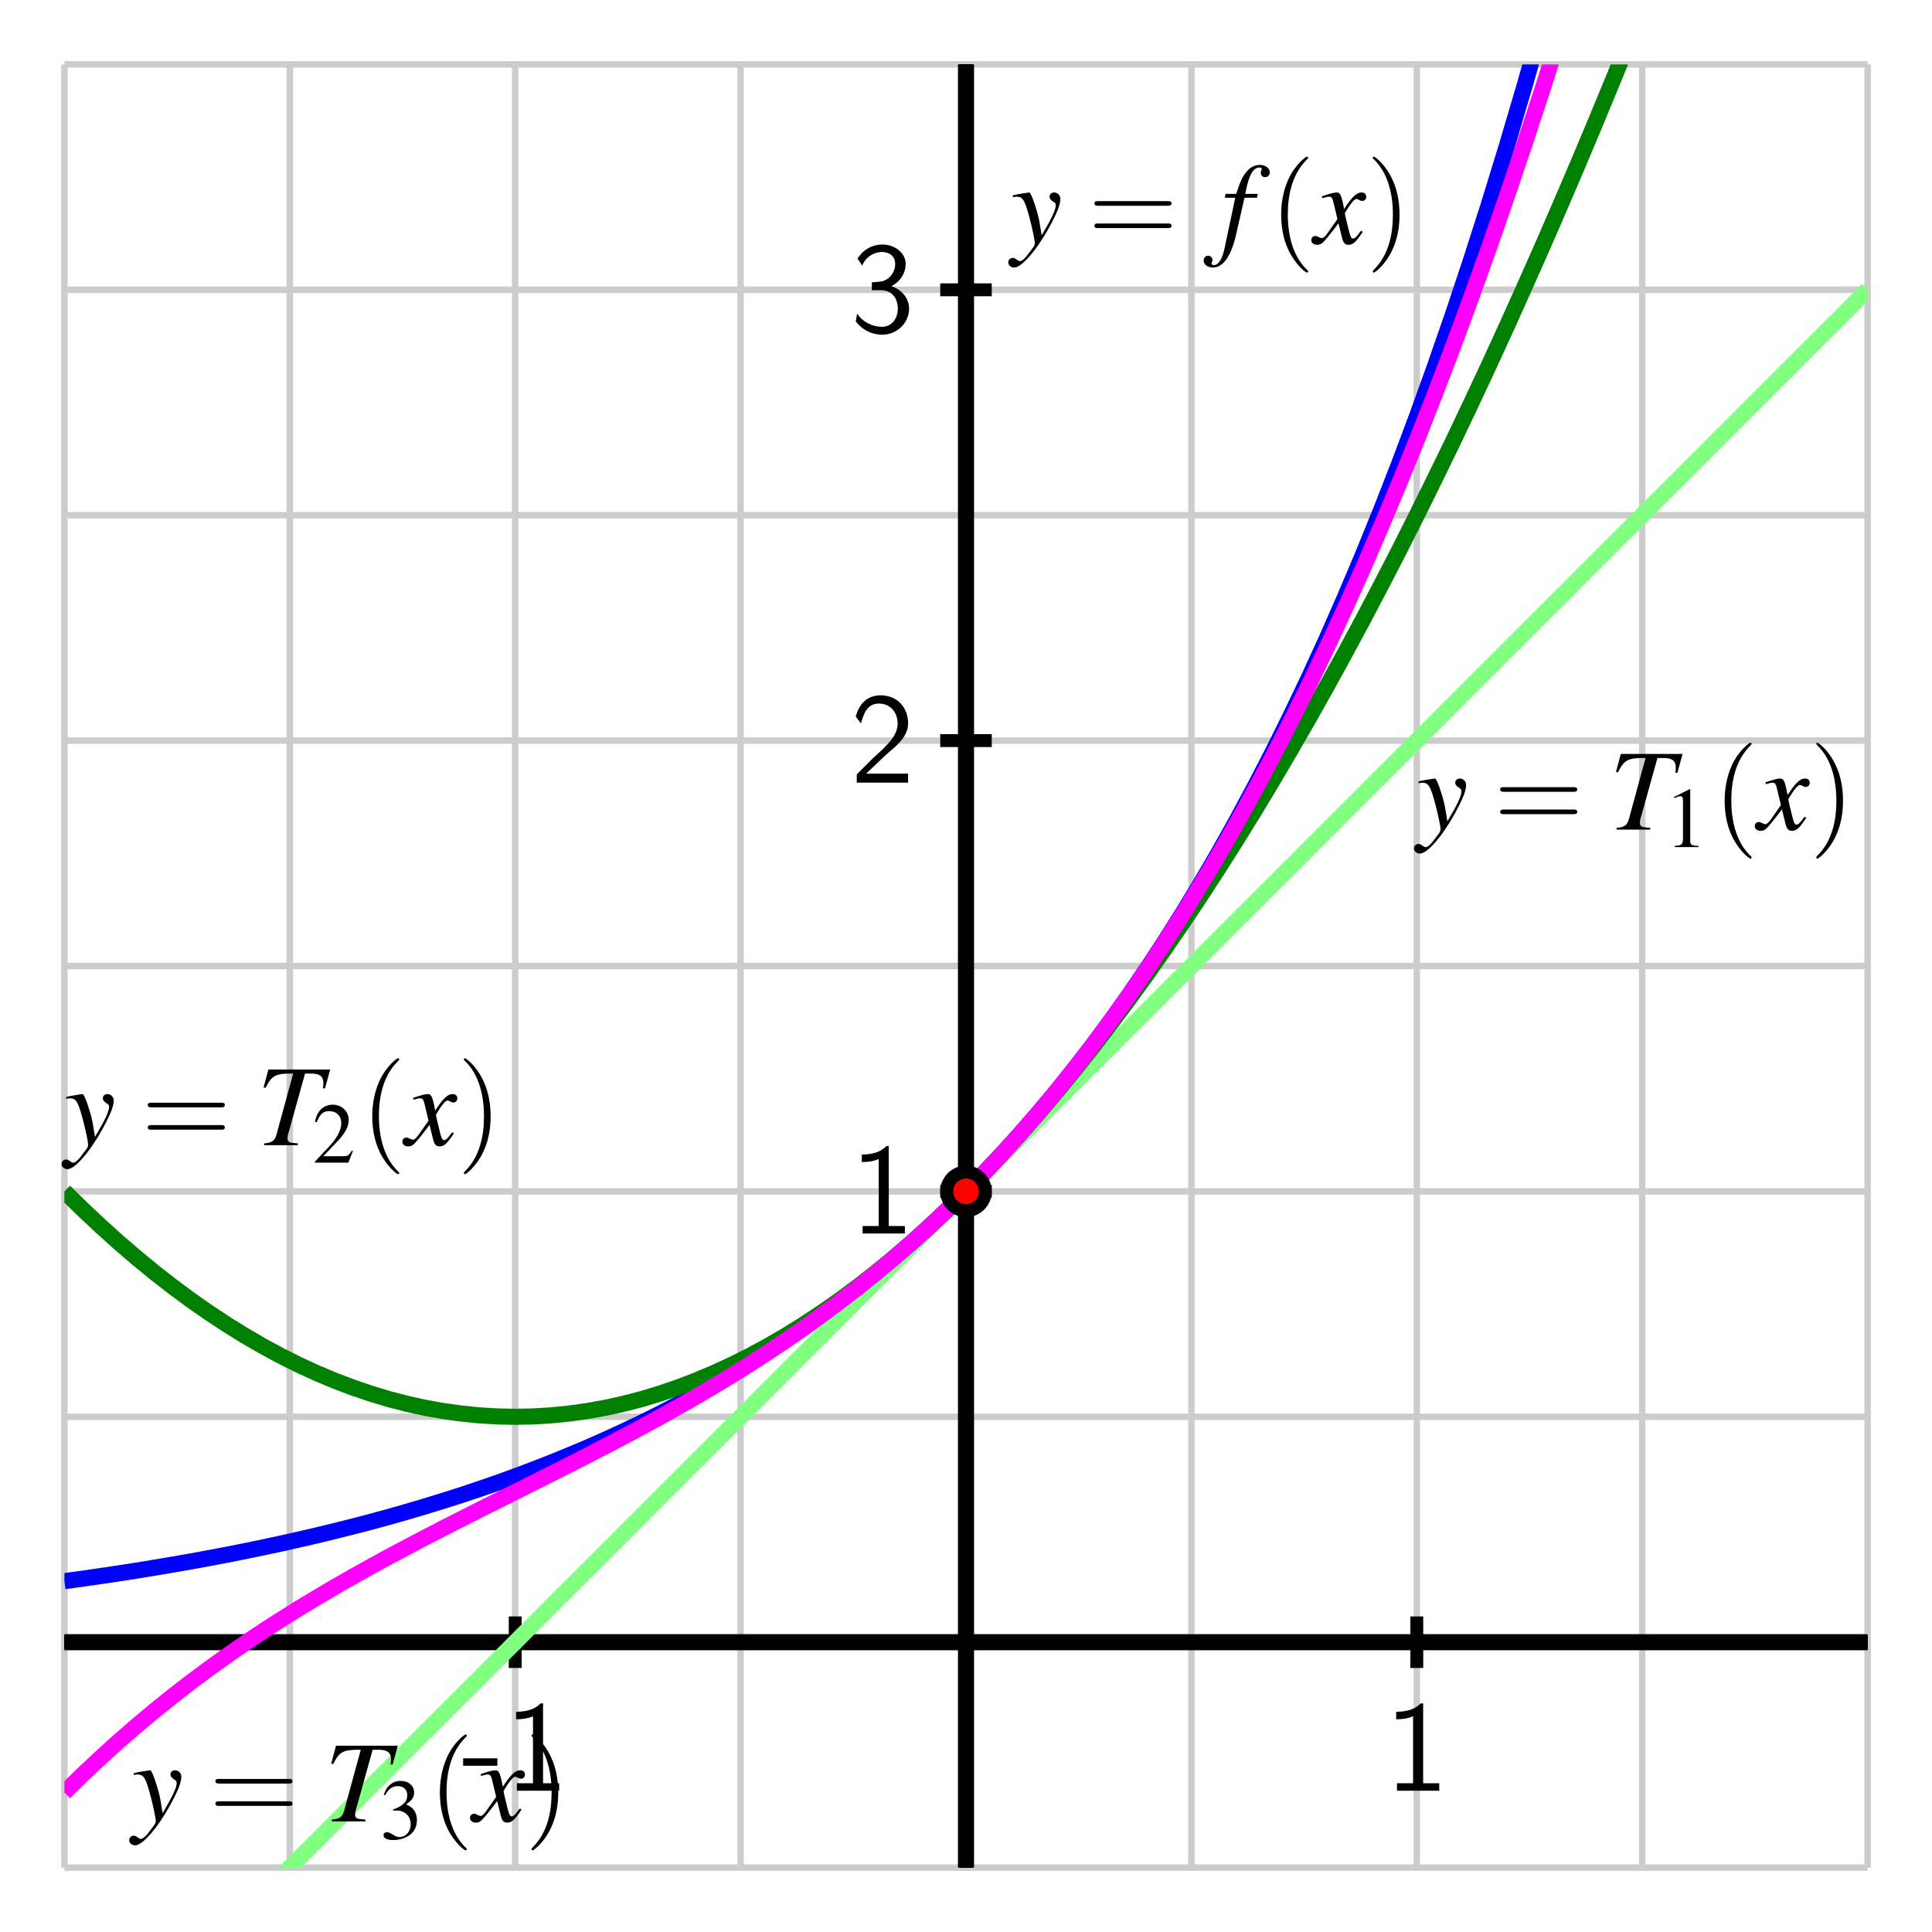 <?xml version="1.0" encoding="UTF-8"?>
<svg xmlns="http://www.w3.org/2000/svg" xmlns:xlink="http://www.w3.org/1999/xlink" width="150pt" height="150pt" viewBox="0 0 150 150" version="1.1">
<defs>
<g>
<symbol overflow="visible" id="glyph0-0">
<path style="stroke:none;" d=""/>
</symbol>
<symbol overflow="visible" id="glyph0-1">
<path style="stroke:none;" d="M 2.766 -1.938 L 2.766 -2.516 L 0.109 -2.516 L 0.109 -1.938 Z M 2.766 -1.938 "/>
</symbol>
<symbol overflow="visible" id="glyph0-2">
<path style="stroke:none;" d="M 2.984 -6.781 L 2.797 -6.781 C 2.203 -6.172 1.375 -6.141 0.891 -6.125 L 0.891 -5.547 C 1.219 -5.547 1.703 -5.562 2.203 -5.781 L 2.203 -0.578 L 0.953 -0.578 L 0.953 0 L 4.234 0 L 4.234 -0.578 L 2.984 -0.578 Z M 2.984 -6.781 "/>
</symbol>
<symbol overflow="visible" id="glyph0-3">
<path style="stroke:none;" d="M 1.734 -1.875 L 0.5 -0.641 L 0.5 0 L 4.484 0 L 4.484 -0.703 L 2.672 -0.703 C 2.547 -0.703 2.438 -0.703 2.312 -0.703 L 1.219 -0.703 C 1.547 -0.984 2.297 -1.734 2.609 -2.016 C 2.797 -2.203 3.312 -2.625 3.5 -2.797 C 3.953 -3.25 4.484 -3.781 4.484 -4.625 C 4.484 -5.781 3.688 -6.781 2.359 -6.781 C 1.219 -6.781 0.656 -6 0.422 -5.141 C 0.547 -4.969 0.594 -4.906 0.609 -4.875 C 0.625 -4.859 0.734 -4.734 0.828 -4.594 C 1.031 -5.359 1.312 -6.141 2.219 -6.141 C 3.156 -6.141 3.672 -5.391 3.672 -4.609 C 3.672 -3.766 3.094 -3.188 2.516 -2.594 Z M 1.734 -1.875 "/>
</symbol>
<symbol overflow="visible" id="glyph0-4">
<path style="stroke:none;" d="M 0.922 -5.141 C 1.203 -5.844 1.859 -6.203 2.469 -6.203 C 2.984 -6.203 3.484 -5.906 3.484 -5.266 C 3.484 -4.656 3.062 -4.062 2.453 -3.922 C 2.406 -3.906 2.375 -3.906 1.672 -3.844 L 1.672 -3.234 L 2.375 -3.234 C 3.453 -3.234 3.688 -2.312 3.688 -1.812 C 3.688 -1.031 3.219 -0.391 2.453 -0.391 C 1.766 -0.391 0.969 -0.734 0.531 -1.422 L 0.422 -0.812 C 1.156 0.125 2.062 0.219 2.469 0.219 C 3.688 0.219 4.562 -0.75 4.562 -1.797 C 4.562 -2.703 3.875 -3.328 3.188 -3.547 C 3.953 -3.953 4.297 -4.625 4.297 -5.266 C 4.297 -6.125 3.469 -6.781 2.484 -6.781 C 1.703 -6.781 0.984 -6.375 0.562 -5.688 Z M 0.922 -5.141 "/>
</symbol>
<symbol overflow="visible" id="glyph1-0">
<path style="stroke:none;" d=""/>
</symbol>
<symbol overflow="visible" id="glyph1-1">
<path style="stroke:none;" d="M 0.141 -3.594 C 0.25 -3.625 0.312 -3.641 0.406 -3.641 C 0.922 -3.641 1.062 -3.406 1.469 -1.859 C 1.625 -1.281 1.844 -0.219 1.844 -0.078 C 1.844 0.078 1.797 0.219 1.656 0.375 C 1.375 0.75 1.203 0.984 1.094 1.094 C 0.906 1.281 0.797 1.359 0.688 1.359 C 0.625 1.359 0.562 1.328 0.469 1.266 C 0.328 1.156 0.234 1.109 0.141 1.109 C -0.062 1.109 -0.219 1.266 -0.219 1.453 C -0.219 1.688 -0.016 1.859 0.25 1.859 C 0.812 1.859 2 0.5 2.969 -1.281 C 3.578 -2.391 3.828 -3.031 3.828 -3.469 C 3.828 -3.75 3.609 -3.969 3.344 -3.969 C 3.125 -3.969 2.984 -3.828 2.984 -3.641 C 2.984 -3.5 3.062 -3.406 3.234 -3.281 C 3.406 -3.188 3.469 -3.109 3.469 -2.984 C 3.469 -2.625 3.141 -1.922 2.375 -0.641 L 2.203 -1.688 C 2.062 -2.484 1.562 -3.969 1.422 -3.969 L 1.391 -3.969 C 1.375 -3.953 1.344 -3.953 1.312 -3.953 C 1.219 -3.953 0.906 -3.891 0.422 -3.812 C 0.375 -3.797 0.266 -3.766 0.141 -3.75 Z M 0.141 -3.594 "/>
</symbol>
<symbol overflow="visible" id="glyph1-2">
<path style="stroke:none;" d="M 0.312 -3.562 L 1.125 -3.562 L 0.328 0.219 C 0.141 1.172 -0.156 1.672 -0.547 1.672 C -0.641 1.672 -0.719 1.609 -0.719 1.531 C -0.719 1.5 -0.719 1.469 -0.688 1.438 C -0.641 1.375 -0.641 1.344 -0.641 1.281 C -0.641 1.094 -0.797 0.938 -0.984 0.938 C -1.172 0.938 -1.328 1.109 -1.328 1.312 C -1.328 1.625 -1.016 1.859 -0.609 1.859 C 0.188 1.859 0.812 0.969 1.188 -0.688 L 1.844 -3.562 L 2.812 -3.562 L 2.875 -3.859 L 1.906 -3.859 C 2.156 -5.266 2.5 -5.906 3 -5.906 C 3.109 -5.906 3.188 -5.859 3.188 -5.797 C 3.188 -5.766 3.188 -5.75 3.156 -5.703 C 3.125 -5.625 3.109 -5.578 3.109 -5.516 C 3.109 -5.297 3.234 -5.156 3.438 -5.156 C 3.641 -5.156 3.812 -5.312 3.812 -5.516 C 3.812 -5.844 3.484 -6.109 3.047 -6.109 C 2.594 -6.109 2.25 -5.906 1.922 -5.484 C 1.656 -5.125 1.469 -4.719 1.203 -3.859 L 0.375 -3.859 Z M 0.312 -3.562 "/>
</symbol>
<symbol overflow="visible" id="glyph1-3">
<path style="stroke:none;" d="M 3.625 -1 C 3.547 -0.922 3.5 -0.859 3.422 -0.75 C 3.219 -0.484 3.109 -0.391 3 -0.391 C 2.875 -0.391 2.797 -0.516 2.734 -0.766 C 2.703 -0.844 2.703 -0.891 2.688 -0.922 C 2.469 -1.828 2.359 -2.234 2.359 -2.375 C 2.766 -3.062 3.094 -3.469 3.25 -3.469 C 3.297 -3.469 3.375 -3.438 3.469 -3.391 C 3.578 -3.328 3.641 -3.312 3.703 -3.312 C 3.891 -3.312 4.016 -3.453 4.016 -3.641 C 4.016 -3.828 3.875 -3.969 3.656 -3.969 C 3.266 -3.969 2.922 -3.641 2.297 -2.688 L 2.203 -3.172 C 2.062 -3.781 1.969 -3.969 1.734 -3.969 C 1.531 -3.969 1.219 -3.891 0.672 -3.703 L 0.578 -3.672 L 0.609 -3.531 C 0.953 -3.625 1.031 -3.641 1.109 -3.641 C 1.344 -3.641 1.391 -3.562 1.516 -3.016 L 1.781 -1.906 L 1.047 -0.859 C 0.859 -0.578 0.688 -0.422 0.578 -0.422 C 0.531 -0.422 0.438 -0.453 0.344 -0.5 C 0.234 -0.562 0.141 -0.594 0.062 -0.594 C -0.109 -0.594 -0.25 -0.453 -0.25 -0.281 C -0.25 -0.047 -0.062 0.094 0.203 0.094 C 0.484 0.094 0.594 0.016 1.047 -0.531 C 1.281 -0.812 1.469 -1.062 1.859 -1.578 L 2.125 -0.5 C 2.234 -0.047 2.359 0.094 2.641 0.094 C 2.984 0.094 3.219 -0.109 3.75 -0.922 Z M 3.625 -1 "/>
</symbol>
<symbol overflow="visible" id="glyph1-4">
<path style="stroke:none;" d="M 5.703 -5.875 L 0.906 -5.875 L 0.531 -4.484 L 0.688 -4.453 C 1.172 -5.422 1.453 -5.578 2.828 -5.562 L 1.531 -0.812 C 1.391 -0.328 1.172 -0.188 0.578 -0.141 L 0.578 0 L 3.188 0 L 3.188 -0.141 C 3.047 -0.156 2.906 -0.172 2.859 -0.172 C 2.5 -0.203 2.391 -0.281 2.391 -0.547 C 2.391 -0.672 2.406 -0.781 2.5 -1.078 L 3.75 -5.562 L 4.234 -5.562 C 4.891 -5.562 5.172 -5.344 5.172 -4.828 C 5.172 -4.719 5.172 -4.578 5.141 -4.422 L 5.297 -4.406 Z M 5.703 -5.875 "/>
</symbol>
<symbol overflow="visible" id="glyph2-0">
<path style="stroke:none;" d=""/>
</symbol>
<symbol overflow="visible" id="glyph2-1">
<path style="stroke:none;" d="M 6.188 -2.938 C 6.312 -2.938 6.484 -2.938 6.484 -3.125 C 6.484 -3.297 6.312 -3.297 6.188 -3.297 L 0.797 -3.297 C 0.672 -3.297 0.5 -3.297 0.5 -3.125 C 0.5 -2.938 0.672 -2.938 0.812 -2.938 Z M 6.188 -1.203 C 6.312 -1.203 6.484 -1.203 6.484 -1.375 C 6.484 -1.562 6.312 -1.562 6.188 -1.562 L 0.812 -1.562 C 0.672 -1.562 0.5 -1.562 0.5 -1.375 C 0.5 -1.203 0.672 -1.203 0.797 -1.203 Z M 6.188 -1.203 "/>
</symbol>
<symbol overflow="visible" id="glyph2-2">
<path style="stroke:none;" d="M 2.984 2.156 C 2.984 2.141 2.984 2.109 2.828 1.969 C 1.703 0.828 1.406 -0.875 1.406 -2.25 C 1.406 -3.812 1.75 -5.375 2.859 -6.5 C 2.984 -6.609 2.984 -6.641 2.984 -6.656 C 2.984 -6.719 2.938 -6.75 2.891 -6.75 C 2.797 -6.75 1.984 -6.141 1.453 -5 C 1 -4 0.891 -3 0.891 -2.25 C 0.891 -1.547 0.984 -0.453 1.484 0.562 C 2.031 1.672 2.797 2.25 2.891 2.25 C 2.938 2.25 2.984 2.219 2.984 2.156 Z M 2.984 2.156 "/>
</symbol>
<symbol overflow="visible" id="glyph2-3">
<path style="stroke:none;" d="M 2.594 -2.25 C 2.594 -2.953 2.5 -4.047 2 -5.062 C 1.469 -6.172 0.688 -6.75 0.609 -6.75 C 0.547 -6.75 0.516 -6.719 0.516 -6.656 C 0.516 -6.641 0.516 -6.609 0.688 -6.453 C 1.562 -5.562 2.078 -4.125 2.078 -2.25 C 2.078 -0.719 1.75 0.875 0.625 2 C 0.516 2.109 0.516 2.141 0.516 2.156 C 0.516 2.219 0.547 2.25 0.609 2.25 C 0.688 2.25 1.5 1.641 2.031 0.5 C 2.5 -0.5 2.594 -1.5 2.594 -2.25 Z M 2.594 -2.25 "/>
</symbol>
<symbol overflow="visible" id="glyph3-0">
<path style="stroke:none;" d=""/>
</symbol>
<symbol overflow="visible" id="glyph3-1">
<path style="stroke:none;" d="M 1.938 -4.5 L 0.734 -3.891 L 0.734 -3.797 C 0.812 -3.828 0.891 -3.859 0.922 -3.875 C 1.031 -3.922 1.156 -3.953 1.219 -3.953 C 1.359 -3.953 1.422 -3.844 1.422 -3.641 L 1.422 -0.625 C 1.422 -0.406 1.359 -0.25 1.266 -0.188 C 1.156 -0.125 1.062 -0.109 0.781 -0.094 L 0.781 0 L 2.625 0 L 2.625 -0.094 C 2.094 -0.109 1.984 -0.172 1.984 -0.5 L 1.984 -4.484 Z M 1.938 -4.5 "/>
</symbol>
<symbol overflow="visible" id="glyph3-2">
<path style="stroke:none;" d="M 3.156 -0.906 L 3.078 -0.938 C 2.828 -0.562 2.75 -0.5 2.438 -0.5 L 0.859 -0.5 L 1.969 -1.672 C 2.562 -2.297 2.828 -2.797 2.828 -3.328 C 2.828 -3.984 2.281 -4.5 1.594 -4.5 C 1.219 -4.5 0.875 -4.359 0.625 -4.094 C 0.422 -3.859 0.312 -3.641 0.203 -3.172 L 0.344 -3.141 C 0.609 -3.797 0.859 -4 1.312 -4 C 1.875 -4 2.25 -3.625 2.25 -3.062 C 2.25 -2.547 1.938 -1.938 1.391 -1.344 L 0.203 -0.078 L 0.203 0 L 2.797 0 Z M 3.156 -0.906 "/>
</symbol>
<symbol overflow="visible" id="glyph3-3">
<path style="stroke:none;" d="M 1.016 -2.203 C 1.406 -2.203 1.562 -2.188 1.719 -2.125 C 2.141 -1.984 2.391 -1.594 2.391 -1.141 C 2.391 -0.578 2.016 -0.141 1.531 -0.141 C 1.344 -0.141 1.219 -0.188 0.969 -0.359 C 0.766 -0.469 0.656 -0.516 0.547 -0.516 C 0.391 -0.516 0.281 -0.422 0.281 -0.281 C 0.281 -0.047 0.578 0.094 1.031 0.094 C 1.547 0.094 2.078 -0.078 2.391 -0.359 C 2.703 -0.625 2.875 -1.016 2.875 -1.453 C 2.875 -1.797 2.766 -2.109 2.578 -2.312 C 2.438 -2.469 2.312 -2.547 2.031 -2.672 C 2.484 -2.984 2.656 -3.234 2.656 -3.594 C 2.656 -4.125 2.219 -4.5 1.609 -4.5 C 1.281 -4.5 0.984 -4.391 0.75 -4.172 C 0.547 -4 0.453 -3.828 0.297 -3.422 L 0.406 -3.391 C 0.672 -3.875 0.969 -4.094 1.391 -4.094 C 1.828 -4.094 2.125 -3.812 2.125 -3.391 C 2.125 -3.141 2.031 -2.906 1.859 -2.75 C 1.656 -2.547 1.469 -2.438 1.016 -2.281 Z M 1.016 -2.203 "/>
</symbol>
</g>
<clipPath id="clip1">
  <path d="M 5 5 L 145 5 L 145 141 L 5 141 Z M 5 5 "/>
</clipPath>
<clipPath id="clip2">
  <path d="M 5 5 L 145 5 L 145 145 L 5 145 Z M 5 5 "/>
</clipPath>
<clipPath id="clip3">
  <path d="M 5 5 L 145 5 L 145 128 L 5 128 Z M 5 5 "/>
</clipPath>
<clipPath id="clip4">
  <path d="M 5 5 L 145 5 L 145 145 L 5 145 Z M 5 5 "/>
</clipPath>
</defs>
<g id="surface1">
<path style="fill:none;stroke-width:5;stroke-linecap:butt;stroke-linejoin:miter;stroke:rgb(80.077%,80.077%,80.077%);stroke-opacity:1;stroke-miterlimit:10;" d="M 50 50 L 50 1450 M 225 50 L 225 1450 M 400 50 L 400 1450 M 575 50 L 575 1450 M 750 50 L 750 1450 M 925 50 L 925 1450 M 1100 50 L 1100 1450 M 1275 50 L 1275 1450 M 1450 50 L 1450 1450 M 50 50 L 1450 50 M 50 225 L 1450 225 M 50 400 L 1450 400 M 50 575 L 1450 575 M 50 750 L 1450 750 M 50 925 L 1450 925 M 50 1100 L 1450 1100 M 50 1275 L 1450 1275 M 50 1450 L 1450 1450 " transform="matrix(0.1,0,0,-0.1,0,150)"/>
<path style="fill:none;stroke-width:12.5;stroke-linecap:butt;stroke-linejoin:miter;stroke:rgb(0%,0%,0%);stroke-opacity:1;stroke-miterlimit:10;" d="M 50 225 L 1450 225 M 750 50 L 750 1450 " transform="matrix(0.1,0,0,-0.1,0,150)"/>
<path style="fill:none;stroke-width:10;stroke-linecap:butt;stroke-linejoin:miter;stroke:rgb(0%,0%,0%);stroke-opacity:1;stroke-miterlimit:10;" d="M 50 225 L 1450 225 M 750 50 L 750 1450 M 400 205 L 400 245 " transform="matrix(0.1,0,0,-0.1,0,150)"/>
<path style="fill:none;stroke-width:10;stroke-linecap:butt;stroke-linejoin:miter;stroke:rgb(0%,0%,0%);stroke-opacity:1;stroke-miterlimit:10;" d="M 50 225 L 1450 225 M 750 50 L 750 1450 M 750 205 L 750 245 " transform="matrix(0.1,0,0,-0.1,0,150)"/>
<path style="fill:none;stroke-width:10;stroke-linecap:butt;stroke-linejoin:miter;stroke:rgb(0%,0%,0%);stroke-opacity:1;stroke-miterlimit:10;" d="M 50 225 L 1450 225 M 750 50 L 750 1450 M 1100 205 L 1100 245 " transform="matrix(0.1,0,0,-0.1,0,150)"/>
<path style="fill:none;stroke-width:10;stroke-linecap:butt;stroke-linejoin:miter;stroke:rgb(0%,0%,0%);stroke-opacity:1;stroke-miterlimit:10;" d="M 50 225 L 1450 225 M 750 50 L 750 1450 M 730 575 L 770 575 " transform="matrix(0.1,0,0,-0.1,0,150)"/>
<path style="fill:none;stroke-width:10;stroke-linecap:butt;stroke-linejoin:miter;stroke:rgb(0%,0%,0%);stroke-opacity:1;stroke-miterlimit:10;" d="M 50 225 L 1450 225 M 750 50 L 750 1450 M 730 925 L 770 925 " transform="matrix(0.1,0,0,-0.1,0,150)"/>
<path style="fill:none;stroke-width:10;stroke-linecap:butt;stroke-linejoin:miter;stroke:rgb(0%,0%,0%);stroke-opacity:1;stroke-miterlimit:10;" d="M 50 225 L 1450 225 M 750 50 L 750 1450 M 730 1275 L 770 1275 " transform="matrix(0.1,0,0,-0.1,0,150)"/>
<g style="fill:rgb(0%,0%,0%);fill-opacity:1;">
  <use xlink:href="#glyph0-1" x="35.849" y="139.031"/>
  <use xlink:href="#glyph0-2" x="39.179" y="139.031"/>
</g>
<g style="fill:rgb(0%,0%,0%);fill-opacity:1;">
  <use xlink:href="#glyph0-2" x="107.509" y="139.031"/>
</g>
<g style="fill:rgb(0%,0%,0%);fill-opacity:1;">
  <use xlink:href="#glyph0-2" x="66.019" y="95.766"/>
</g>
<g style="fill:rgb(0%,0%,0%);fill-opacity:1;">
  <use xlink:href="#glyph0-3" x="66.019" y="60.766"/>
</g>
<g style="fill:rgb(0%,0%,0%);fill-opacity:1;">
  <use xlink:href="#glyph0-4" x="66.019" y="25.766"/>
</g>
<g style="fill:rgb(0%,0%,0%);fill-opacity:1;">
  <use xlink:href="#glyph1-1" x="78.5" y="18.913"/>
</g>
<g style="fill:rgb(0%,0%,0%);fill-opacity:1;">
  <use xlink:href="#glyph2-1" x="84.473" y="18.913"/>
</g>
<g style="fill:rgb(0%,0%,0%);fill-opacity:1;">
  <use xlink:href="#glyph1-2" x="94.778" y="18.913"/>
</g>
<g style="fill:rgb(0%,0%,0%);fill-opacity:1;">
  <use xlink:href="#glyph2-2" x="98.579" y="18.913"/>
</g>
<g style="fill:rgb(0%,0%,0%);fill-opacity:1;">
  <use xlink:href="#glyph1-3" x="102.058" y="18.913"/>
</g>
<g style="fill:rgb(0%,0%,0%);fill-opacity:1;">
  <use xlink:href="#glyph2-3" x="106.066" y="18.913"/>
</g>
<g style="fill:rgb(0%,0%,0%);fill-opacity:1;">
  <use xlink:href="#glyph1-1" x="110" y="64.413"/>
</g>
<g style="fill:rgb(0%,0%,0%);fill-opacity:1;">
  <use xlink:href="#glyph2-1" x="115.973" y="64.413"/>
</g>
<g style="fill:rgb(0%,0%,0%);fill-opacity:1;">
  <use xlink:href="#glyph1-4" x="124.933" y="64.413"/>
</g>
<g style="fill:rgb(0%,0%,0%);fill-opacity:1;">
  <use xlink:href="#glyph3-1" x="129.245" y="65.768"/>
</g>
<g style="fill:rgb(0%,0%,0%);fill-opacity:1;">
  <use xlink:href="#glyph2-2" x="133.011" y="64.413"/>
</g>
<g style="fill:rgb(0%,0%,0%);fill-opacity:1;">
  <use xlink:href="#glyph1-3" x="136.49" y="64.413"/>
</g>
<g style="fill:rgb(0%,0%,0%);fill-opacity:1;">
  <use xlink:href="#glyph2-3" x="140.498" y="64.413"/>
</g>
<g style="fill:rgb(0%,0%,0%);fill-opacity:1;">
  <use xlink:href="#glyph1-1" x="5" y="88.913"/>
</g>
<g style="fill:rgb(0%,0%,0%);fill-opacity:1;">
  <use xlink:href="#glyph2-1" x="10.973" y="88.913"/>
</g>
<g style="fill:rgb(0%,0%,0%);fill-opacity:1;">
  <use xlink:href="#glyph1-4" x="19.933" y="88.913"/>
</g>
<g style="fill:rgb(0%,0%,0%);fill-opacity:1;">
  <use xlink:href="#glyph3-2" x="24.246" y="90.268"/>
</g>
<g style="fill:rgb(0%,0%,0%);fill-opacity:1;">
  <use xlink:href="#glyph2-2" x="28.011" y="88.913"/>
</g>
<g style="fill:rgb(0%,0%,0%);fill-opacity:1;">
  <use xlink:href="#glyph1-3" x="31.49" y="88.913"/>
</g>
<g style="fill:rgb(0%,0%,0%);fill-opacity:1;">
  <use xlink:href="#glyph2-3" x="35.498" y="88.913"/>
</g>
<g clip-path="url(#clip1)" clip-rule="nonzero">
<path style="fill:none;stroke-width:12.5;stroke-linecap:butt;stroke-linejoin:miter;stroke:rgb(0%,0%,100%);stroke-opacity:1;stroke-miterlimit:10;" d="M 50 272.383 L 63.984 274.297 L 78.008 276.328 L 91.992 278.398 L 106.016 280.586 L 120 282.852 L 133.984 285.234 L 148.008 287.656 L 161.992 290.234 L 176.016 292.891 L 190 295.664 L 203.984 298.555 L 218.008 301.562 L 231.992 304.688 L 246.016 307.93 L 260 311.328 L 273.984 314.844 L 288.008 318.477 L 301.992 322.305 L 316.016 326.289 L 330 330.43 L 343.984 334.727 L 358.008 339.18 L 371.992 343.867 L 386.016 348.711 L 400 353.75 L 413.984 359.023 L 428.008 364.492 L 441.992 370.195 L 456.016 376.094 L 470 382.266 L 483.984 388.672 L 498.008 395.352 L 511.992 402.305 L 526.016 409.57 L 540 417.07 L 553.984 424.922 L 568.008 433.086 L 581.992 441.562 L 596.016 450.43 L 610 459.609 L 623.984 469.18 L 638.008 479.141 L 651.992 489.531 L 666.016 500.312 L 680 511.562 L 693.984 523.242 L 708.008 535.43 L 721.992 548.086 L 736.016 561.289 L 750 575 L 763.984 589.297 L 778.008 604.141 L 791.992 619.609 L 806.016 635.742 L 820 652.5 L 833.984 669.922 L 848.008 688.086 L 861.992 706.992 L 876.016 726.68 L 890 747.148 L 903.984 768.438 L 918.008 790.625 L 931.992 813.711 L 946.016 837.734 L 960 862.734 L 973.984 888.789 L 988.008 915.859 L 1001.992 944.062 L 1016.016 973.398 L 1030 1003.945 L 1043.984 1035.742 L 1058.008 1068.828 L 1071.992 1103.242 L 1086.016 1139.102 L 1100 1176.406 L 1113.984 1215.234 L 1128.008 1255.625 L 1141.992 1297.695 L 1156.016 1341.484 L 1170 1387.031 L 1183.984 1434.453 L 1198.008 1483.828 L 1211.992 1535.195 L 1226.016 1588.672 L 1240 1644.336 L 1253.984 1702.227 L 1268.008 1762.539 L 1281.992 1825.273 L 1296.016 1890.586 L 1310 1958.555 L 1323.984 2029.297 L 1338.008 2102.969 L 1351.992 2179.609 L 1366.016 2259.336 L 1380 2342.383 L 1393.984 2428.789 L 1408.008 2518.711 L 1421.992 2612.344 L 1436.016 2709.766 L 1450 2811.172 " transform="matrix(0.1,0,0,-0.1,0,150)"/>
</g>
<g clip-path="url(#clip2)" clip-rule="nonzero">
<path style="fill:none;stroke-width:12.5;stroke-linecap:butt;stroke-linejoin:miter;stroke:rgb(50%,100%,50%);stroke-opacity:1;stroke-miterlimit:10;" d="M 50 -125 L 1450 1275 " transform="matrix(0.1,0,0,-0.1,0,150)"/>
</g>
<g clip-path="url(#clip3)" clip-rule="nonzero">
<path style="fill:none;stroke-width:12.5;stroke-linecap:butt;stroke-linejoin:miter;stroke:rgb(0%,50%,0%);stroke-opacity:1;stroke-miterlimit:10;" d="M 50 575 L 63.984 561.289 L 78.008 548.125 L 91.992 535.508 L 106.016 523.477 L 120 511.992 L 133.984 501.094 L 148.008 490.703 L 161.992 480.938 L 176.016 471.68 L 190 463.008 L 203.984 454.883 L 218.008 447.305 L 231.992 440.312 L 246.016 433.867 L 260 428.008 L 273.984 422.695 L 288.008 417.93 L 301.992 413.711 L 316.016 410.078 L 330 406.992 L 343.984 404.492 L 358.008 402.539 L 371.992 401.133 L 386.016 400.273 L 400 400 L 413.984 400.273 L 428.008 401.133 L 441.992 402.539 L 456.016 404.492 L 470 406.992 L 483.984 410.078 L 498.008 413.711 L 511.992 417.93 L 526.016 422.695 L 540 428.008 L 553.984 433.867 L 568.008 440.312 L 581.992 447.305 L 596.016 454.883 L 610 463.008 L 623.984 471.68 L 638.008 480.938 L 651.992 490.703 L 666.016 501.094 L 680 511.992 L 693.984 523.477 L 708.008 535.508 L 721.992 548.125 L 736.016 561.289 L 750 575 L 763.984 589.297 L 778.008 604.102 L 791.992 619.531 L 806.016 635.469 L 820 651.992 L 833.984 669.062 L 848.008 686.719 L 861.992 704.922 L 876.016 723.672 L 890 743.008 L 903.984 762.891 L 918.008 783.32 L 931.992 804.336 L 946.016 825.898 L 960 848.008 L 973.984 870.664 L 988.008 893.906 L 1001.992 917.734 L 1016.016 942.07 L 1030 966.992 L 1043.984 992.461 L 1058.008 1018.516 L 1071.992 1045.117 L 1086.016 1072.266 L 1100 1100 L 1113.984 1128.281 L 1128.008 1157.109 L 1141.992 1186.523 L 1156.016 1216.484 L 1170 1246.992 L 1183.984 1278.086 L 1198.008 1309.727 L 1211.992 1341.914 L 1226.016 1374.688 L 1240 1408.008 L 1253.984 1441.875 L 1268.008 1476.328 L 1281.992 1511.328 L 1296.016 1546.875 L 1310 1583.008 L 1323.984 1619.688 L 1338.008 1656.914 L 1351.992 1694.727 L 1366.016 1733.086 L 1380 1771.992 L 1393.984 1811.484 L 1408.008 1851.523 L 1421.992 1892.109 L 1436.016 1933.281 L 1450 1975 " transform="matrix(0.1,0,0,-0.1,0,150)"/>
</g>
<g clip-path="url(#clip4)" clip-rule="nonzero">
<path style="fill:none;stroke-width:12.5;stroke-linecap:butt;stroke-linejoin:miter;stroke:rgb(100%,0%,100%);stroke-opacity:1;stroke-miterlimit:10;" d="M 50 108.32 L 63.984 122.07 L 78.008 135.234 L 91.992 147.93 L 106.016 160.078 L 120 171.797 L 133.984 183.047 L 148.008 193.906 L 161.992 204.336 L 176.016 214.375 L 190 224.062 L 203.984 233.438 L 218.008 242.461 L 231.992 251.211 L 246.016 259.688 L 260 267.93 L 273.984 275.938 L 288.008 283.75 L 301.992 291.406 L 316.016 298.867 L 330 306.211 L 343.984 313.438 L 358.008 320.547 L 371.992 327.656 L 386.016 334.648 L 400 341.68 L 413.984 348.672 L 428.008 355.703 L 441.992 362.773 L 456.016 369.922 L 470 377.148 L 483.984 384.492 L 498.008 391.953 L 511.992 399.57 L 526.016 407.383 L 540 415.391 L 553.984 423.633 L 568.008 432.109 L 581.992 440.859 L 596.016 449.922 L 610 459.258 L 623.984 468.945 L 638.008 479.023 L 651.992 489.453 L 666.016 500.273 L 680 511.523 L 693.984 523.242 L 708.008 535.43 L 721.992 548.086 L 736.016 561.289 L 750 575 L 763.984 589.297 L 778.008 604.141 L 791.992 619.609 L 806.016 635.703 L 820 652.461 L 833.984 669.883 L 848.008 688.008 L 861.992 706.836 L 876.016 726.406 L 890 746.719 L 903.984 767.852 L 918.008 789.766 L 931.992 812.539 L 946.016 836.133 L 960 860.586 L 973.984 885.977 L 988.008 912.266 L 1001.992 939.492 L 1016.016 967.695 L 1030 996.875 L 1043.984 1027.031 L 1058.008 1058.281 L 1071.992 1090.547 L 1086.016 1123.906 L 1100 1158.32 L 1113.984 1193.906 L 1128.008 1230.586 L 1141.992 1268.477 L 1156.016 1307.539 L 1170 1347.812 L 1183.984 1389.297 L 1198.008 1432.031 L 1211.992 1476.094 L 1226.016 1521.406 L 1240 1568.086 L 1253.984 1616.055 L 1268.008 1665.43 L 1281.992 1716.172 L 1296.016 1768.359 L 1310 1821.914 L 1323.984 1876.992 L 1338.008 1933.516 L 1351.992 1991.562 L 1366.016 2051.094 L 1380 2112.188 L 1393.984 2174.883 L 1408.008 2239.141 L 1421.992 2305 L 1436.016 2372.5 L 1450 2441.68 " transform="matrix(0.1,0,0,-0.1,0,150)"/>
</g>
<g style="fill:rgb(0%,0%,0%);fill-opacity:1;">
  <use xlink:href="#glyph1-1" x="10.25" y="141.413"/>
</g>
<g style="fill:rgb(0%,0%,0%);fill-opacity:1;">
  <use xlink:href="#glyph2-1" x="16.223" y="141.413"/>
</g>
<g style="fill:rgb(0%,0%,0%);fill-opacity:1;">
  <use xlink:href="#glyph1-4" x="25.183" y="141.413"/>
</g>
<g style="fill:rgb(0%,0%,0%);fill-opacity:1;">
  <use xlink:href="#glyph3-3" x="29.496" y="142.768"/>
</g>
<g style="fill:rgb(0%,0%,0%);fill-opacity:1;">
  <use xlink:href="#glyph2-2" x="33.261" y="141.413"/>
</g>
<g style="fill:rgb(0%,0%,0%);fill-opacity:1;">
  <use xlink:href="#glyph1-3" x="36.74" y="141.413"/>
</g>
<g style="fill:rgb(0%,0%,0%);fill-opacity:1;">
  <use xlink:href="#glyph2-3" x="40.748" y="141.413"/>
</g>
<path style=" stroke:none;fill-rule:nonzero;fill:rgb(100%,0%,0%);fill-opacity:1;" d="M 76.5 92.5 C 76.5 91.672 75.828 91 75 91 C 74.172 91 73.5 91.672 73.5 92.5 C 73.5 93.328 74.172 94 75 94 C 75.828 94 76.5 93.328 76.5 92.5 "/>
<path style="fill:none;stroke-width:10;stroke-linecap:butt;stroke-linejoin:miter;stroke:rgb(0%,0%,0%);stroke-opacity:1;stroke-miterlimit:10;" d="M 765 575 C 765 583.281 758.281 590 750 590 C 741.719 590 735 583.281 735 575 C 735 566.719 741.719 560 750 560 C 758.281 560 765 566.719 765 575 Z M 765 575 " transform="matrix(0.1,0,0,-0.1,0,150)"/>
</g>
</svg>
